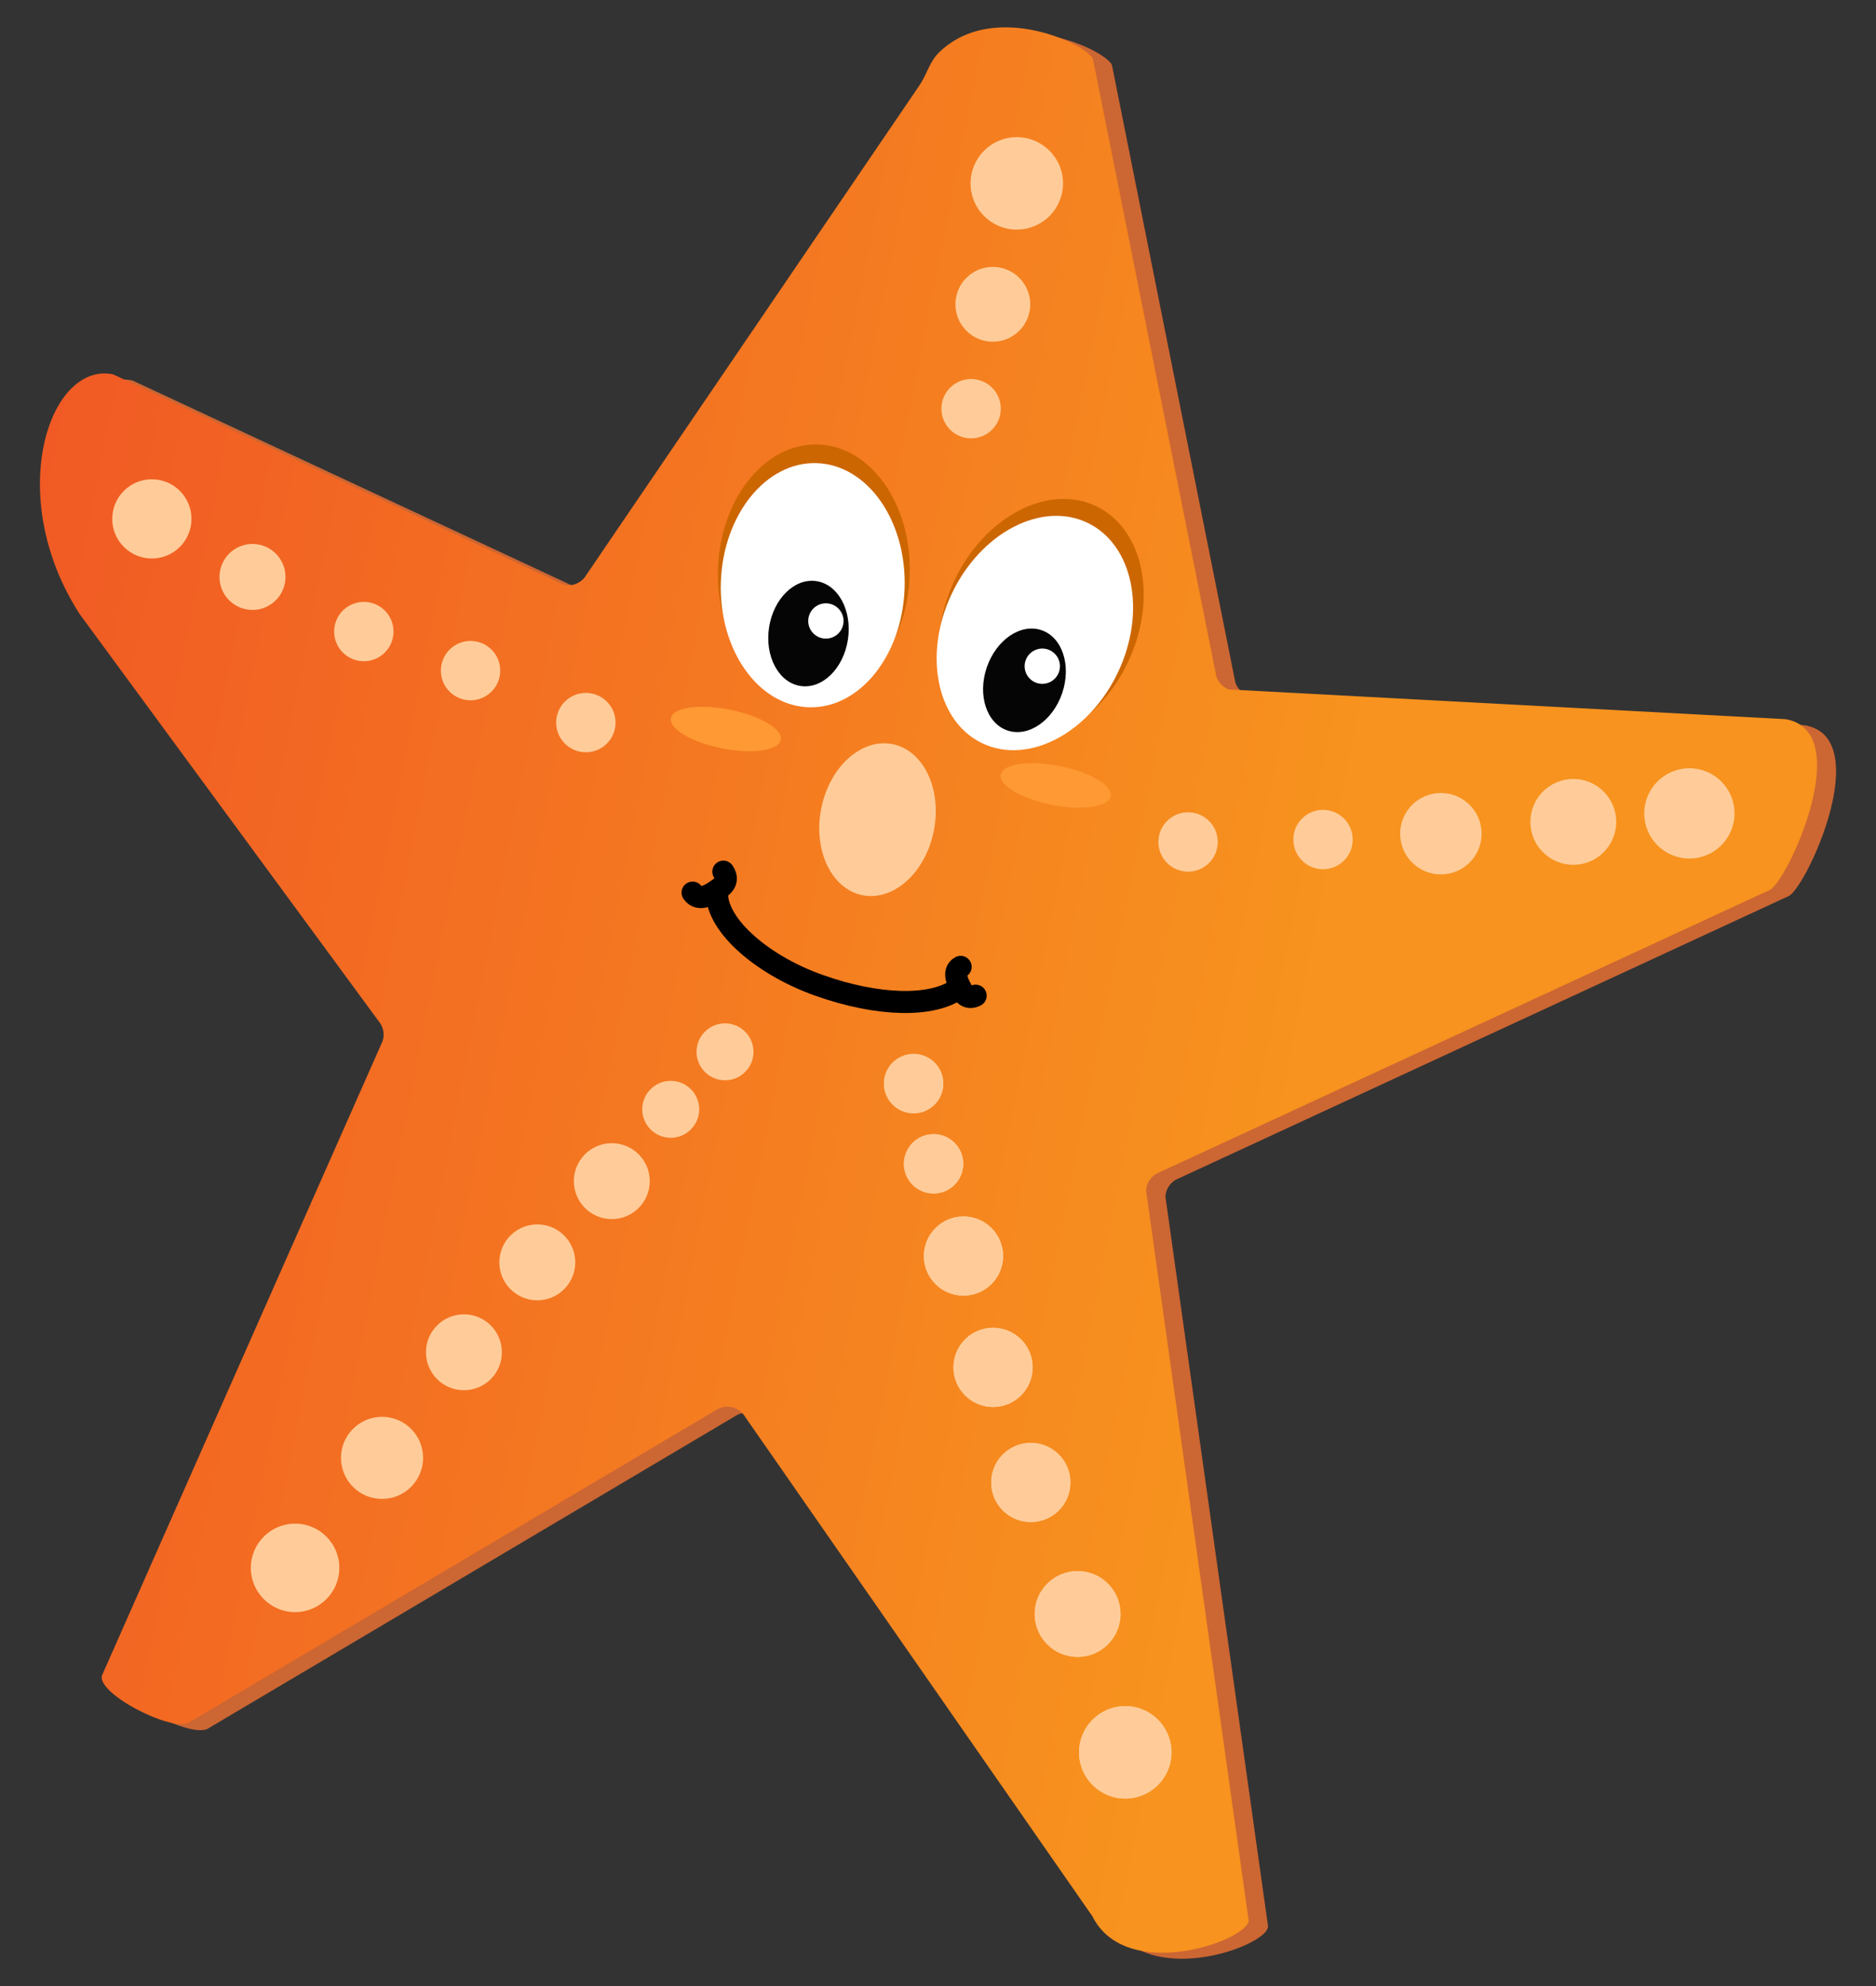 <svg id="Layer_1" data-name="Layer 1" xmlns="http://www.w3.org/2000/svg" xmlns:xlink="http://www.w3.org/1999/xlink" width="170" height="180" viewBox="0 0 170 180"><rect x="0" y="0" width="170" height="180" fill="#333333" stroke="none"/><defs><style>.cls-1{fill:#c63;}.cls-2{fill:url(#linear-gradient);}.cls-3{fill:#c60;}.cls-4{fill:#fff;}.cls-5{fill:#050505;}.cls-6{fill:#fc9;}.cls-7{fill:none;stroke:#000;stroke-linecap:round;stroke-linejoin:round;stroke-width:2px;}.cls-8{fill:#f93;}</style><linearGradient id="linear-gradient" x1="-198.07" y1="276.96" x2="-34.59" y2="276.96" gradientTransform="translate(246.25 -163.3) rotate(11.21)" gradientUnits="userSpaceOnUse"><stop offset="0" stop-color="#f15a24"/><stop offset="0.75" stop-color="#f7931e"/></linearGradient></defs><title>seastar</title><path class="cls-1" d="M100.77,5.93l11.17,55.9a1.86,1.86,0,0,0,1.17,1.2l50.41,2.7c6.49,1.08.13,14.81-1.45,15.49l-55.32,25.61a1.86,1.86,0,0,0-1.14,1.63l9.3,66.14c-.09,1.84-11.1,5.73-14.16-.37l-31.5-45.31a1.88,1.88,0,0,0-2.55-.62L18.84,156.67c-1.5.89-8.43-2.64-7.87-4.29L36.38,94.93a1.89,1.89,0,0,0-.26-1.72L9,56.19c-6.89-10.67-2.81-22.9,3-21.71L52.83,53.53a1.87,1.87,0,0,0,1.85-.68L85,8.32c.69-.94.95-2.19,1.78-3C91.69.47,100.34,4.6,100.77,5.93Z"/><path class="cls-2" d="M99.05,5.39l11.17,55.9a1.86,1.86,0,0,0,1.17,1.2l50.4,2.69c6.5,1.09.14,14.82-1.44,15.49L105,106.28a1.86,1.86,0,0,0-1.14,1.64l9.29,66.14c-.08,1.83-11.09,5.72-14.15-.37l-31.5-45.31a1.87,1.87,0,0,0-2.55-.62L17.12,156.12c-1.5.89-8.43-2.64-7.87-4.29L34.66,94.38a1.86,1.86,0,0,0-.26-1.71l-27.17-37C.34,45,4.42,32.75,10.25,33.93L51.11,53A1.87,1.87,0,0,0,53,52.3L83.29,7.78c.69-1,.95-2.19,1.78-3C90-.07,98.62,4.05,99.05,5.39Z"/><ellipse class="cls-3" cx="94.36" cy="56.29" rx="11.55" ry="8.69" transform="translate(2.99 117.33) rotate(-64.56)"/><ellipse class="cls-4" cx="93.77" cy="57.36" rx="11.07" ry="8.33" transform="translate(1.7 117.41) rotate(-64.56)"/><ellipse class="cls-3" cx="73.76" cy="51.83" rx="11.55" ry="8.69" transform="translate(19.48 123.81) rotate(-88.08)"/><ellipse class="cls-5" cx="92.85" cy="61.67" rx="4.8" ry="3.61" transform="translate(4.64 129.82) rotate(-71.29)"/><circle class="cls-4" cx="94.45" cy="60.38" r="1.6"/><ellipse class="cls-4" cx="73.65" cy="53.04" rx="11.07" ry="8.33" transform="translate(18.17 124.87) rotate(-88.08)"/><ellipse class="cls-5" cx="73.48" cy="57.84" rx="4.8" ry="3.61" transform="matrix(0.15, -0.99, 0.99, 0.15, 4.98, 121.49)"/><circle class="cls-4" cx="74.84" cy="56.28" r="1.6"/><circle class="cls-6" cx="101.97" cy="158.82" r="4.19"/><circle class="cls-6" cx="97.65" cy="146.28" r="3.89"/><circle class="cls-6" cx="93.41" cy="134.36" r="3.59"/><circle class="cls-6" cx="89.99" cy="123.93" r="3.59"/><circle class="cls-6" cx="82.79" cy="98.21" r="2.69"/><circle class="cls-6" cx="87.31" cy="113.84" r="3.59"/><circle class="cls-6" cx="84.6" cy="105.48" r="2.69"/><circle class="cls-6" cx="13.76" cy="47.03" r="3.59"/><circle class="cls-6" cx="107.66" cy="76.31" r="2.69"/><ellipse class="cls-6" cx="79.51" cy="74.29" rx="6.98" ry="5.2" transform="translate(-8.81 137.84) rotate(-78.79)"/><circle class="cls-6" cx="53.09" cy="65.49" r="2.69"/><circle class="cls-6" cx="42.64" cy="60.78" r="2.69"/><circle class="cls-6" cx="32.97" cy="57.24" r="2.69"/><circle class="cls-6" cx="22.88" cy="52.29" r="2.99"/><circle class="cls-6" cx="92.14" cy="16.62" r="4.19"/><circle class="cls-6" cx="89.97" cy="27.58" r="3.39"/><circle class="cls-6" cx="88" cy="37.04" r="2.69"/><circle class="cls-6" cx="153.09" cy="73.72" r="4.09"/><circle class="cls-6" cx="142.57" cy="74.49" r="3.89"/><circle class="cls-6" cx="130.57" cy="75.56" r="3.69"/><circle class="cls-6" cx="119.89" cy="76.09" r="2.69"/><path class="cls-7" d="M86.81,89.62c-2.31,1.67-7.19,1.61-12.63-.33S64.64,83.51,65,80.68"/><path class="cls-7" d="M88.41,90.24c-.86.43-1.19-.36-1.36-.69s-.81-1.49,0-1.92"/><path class="cls-7" d="M65.55,79c.63.92-.22,1.42-.58,1.67s-1.58,1.15-2.21.23"/><circle class="cls-6" cx="101.97" cy="158.82" r="4.19"/><circle class="cls-6" cx="97.65" cy="146.28" r="3.89"/><circle class="cls-6" cx="93.41" cy="134.36" r="3.59"/><circle class="cls-6" cx="89.99" cy="123.93" r="3.59"/><circle class="cls-6" cx="82.79" cy="98.21" r="2.69"/><circle class="cls-6" cx="87.31" cy="113.84" r="3.59"/><circle class="cls-6" cx="84.6" cy="105.48" r="2.69"/><circle class="cls-6" cx="26.74" cy="142.1" r="4.01"/><circle class="cls-6" cx="34.62" cy="132.13" r="3.72"/><circle class="cls-6" cx="42.04" cy="122.56" r="3.44"/><circle class="cls-6" cx="48.69" cy="114.41" r="3.44"/><circle class="cls-6" cx="65.7" cy="95.33" r="2.58"/><circle class="cls-6" cx="55.44" cy="107.05" r="3.44"/><circle class="cls-6" cx="60.78" cy="100.54" r="2.58"/><ellipse class="cls-8" cx="65.78" cy="66.08" rx="1.79" ry="5.08" transform="translate(-11.83 117.75) rotate(-78.79)"/><ellipse class="cls-8" cx="95.66" cy="71.19" rx="1.79" ry="5.08" transform="translate(7.24 151.18) rotate(-78.79)"/></svg>
